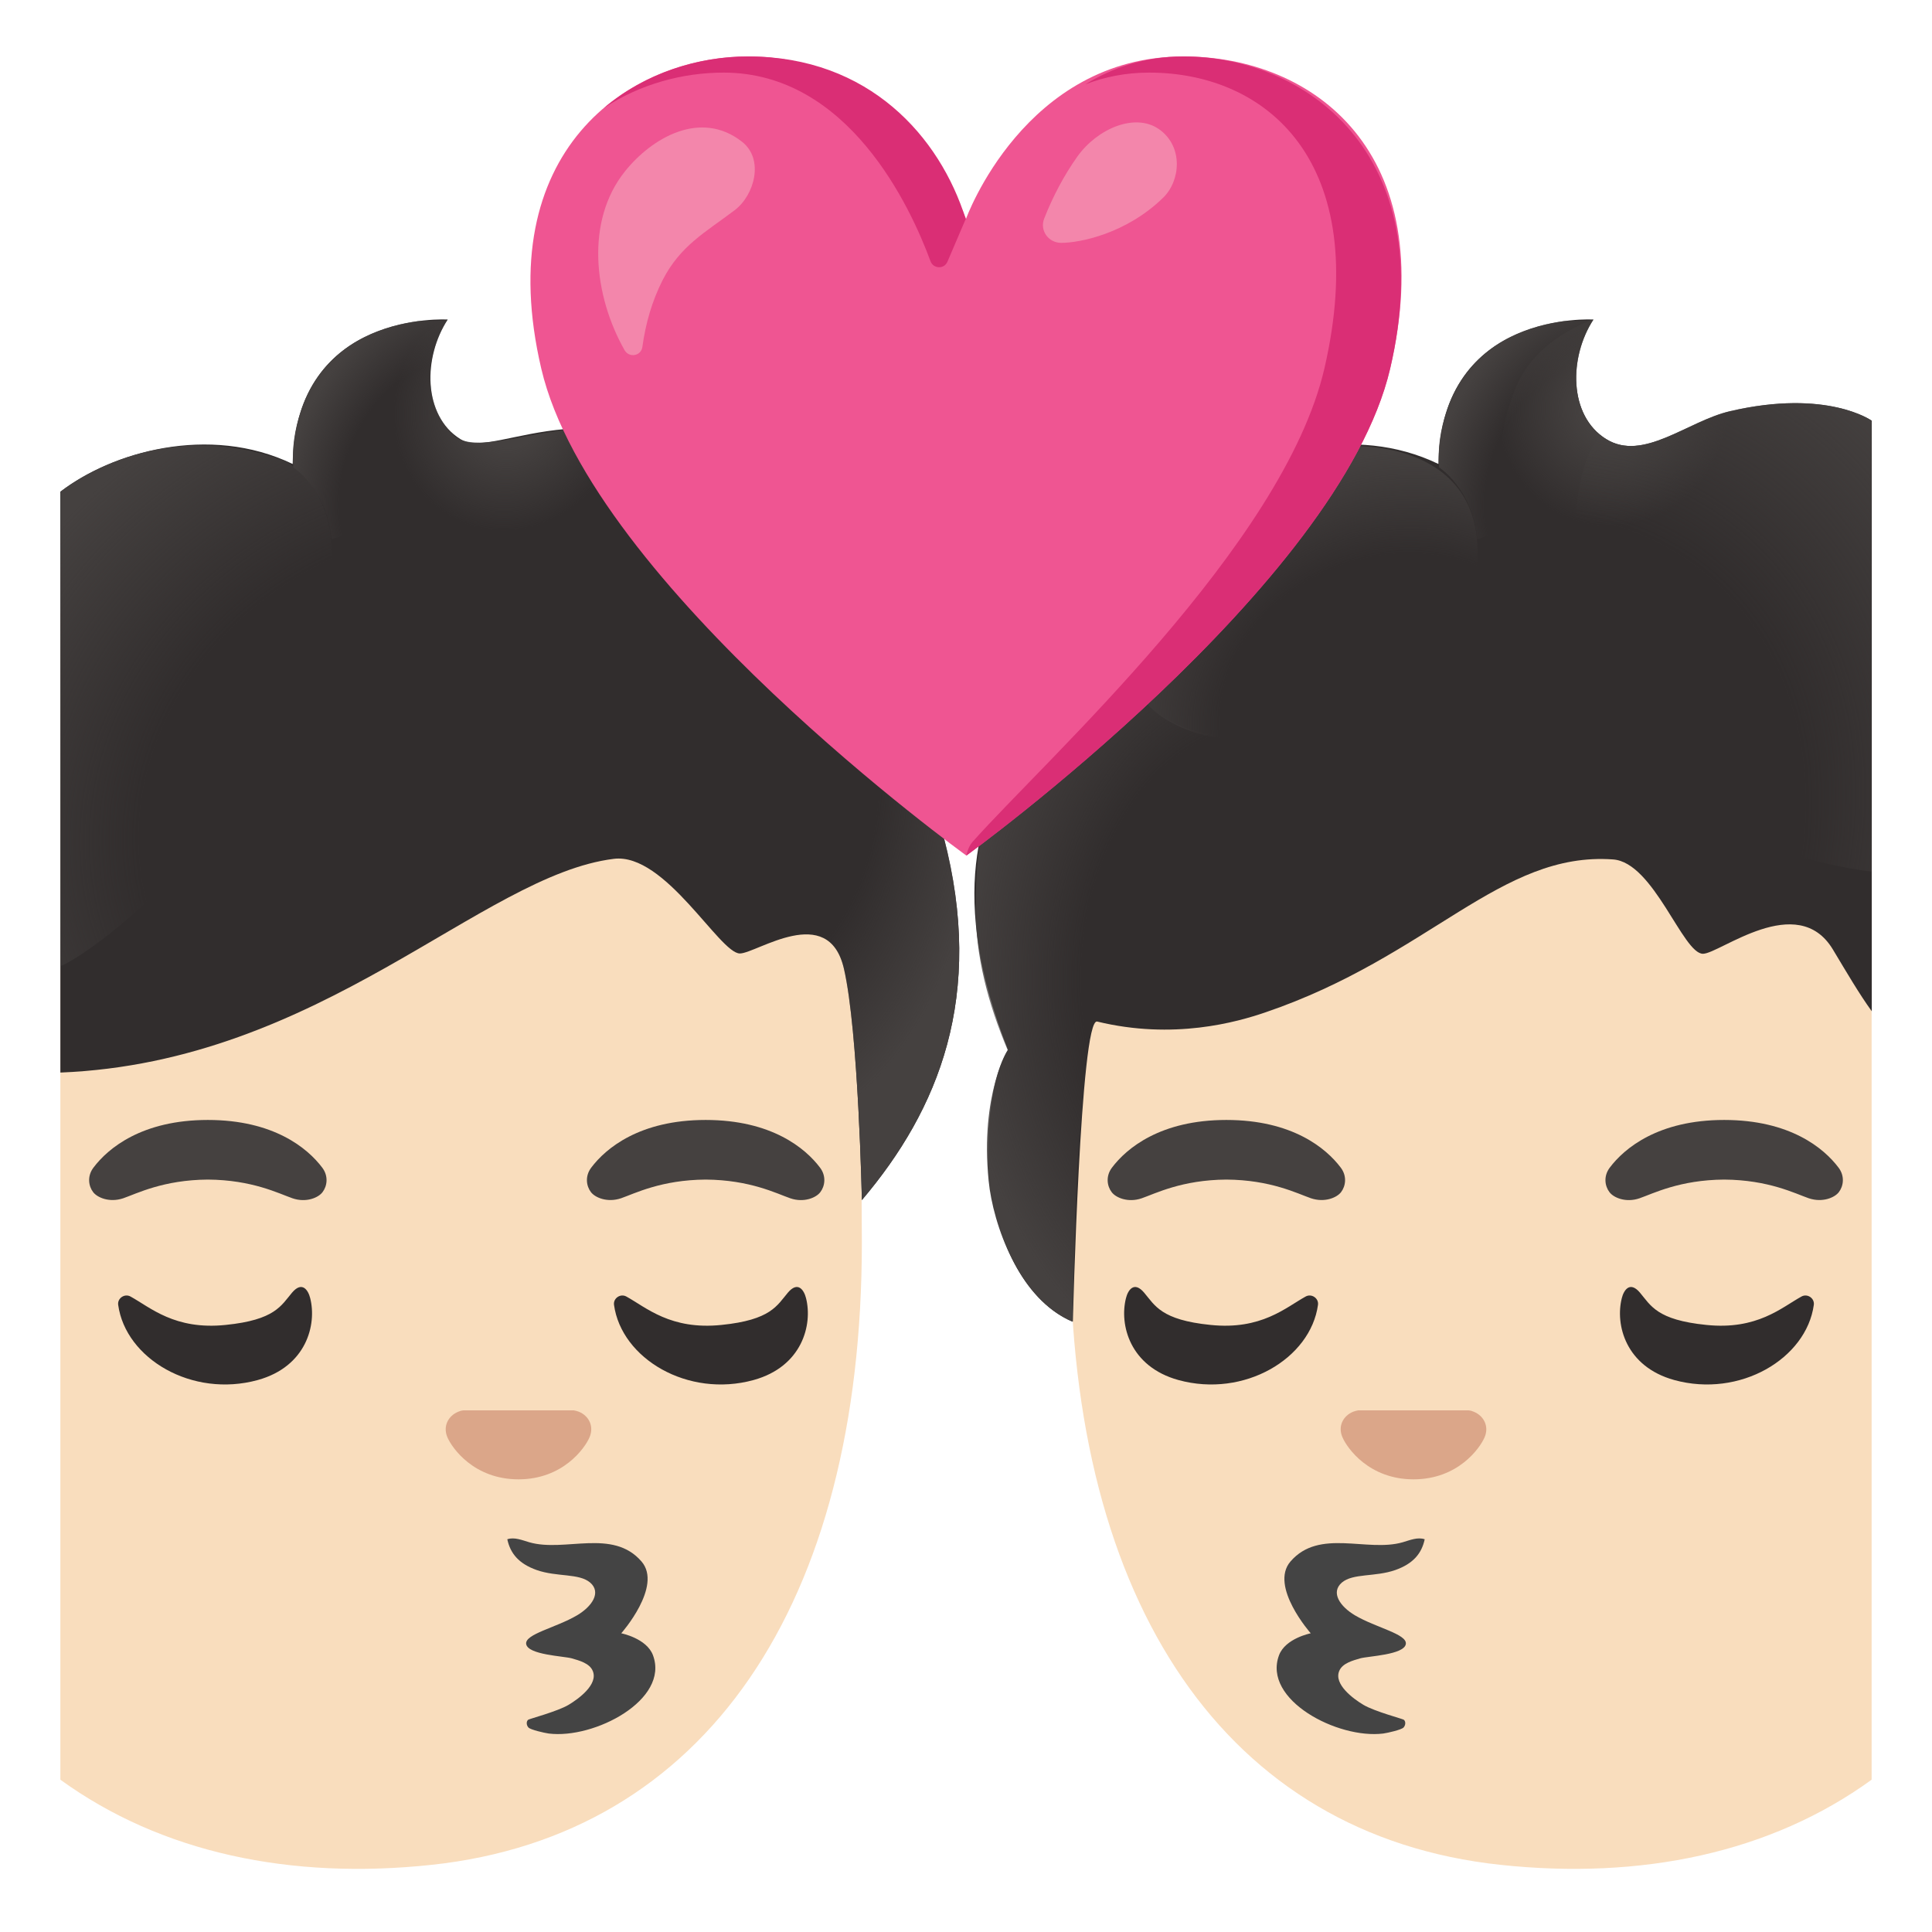 <svg enable-background="new 0 0 128 128" viewBox="0 0 128 128" xmlns="http://www.w3.org/2000/svg" xmlns:xlink="http://www.w3.org/1999/xlink"><radialGradient id="a" cx="33.72" cy="27.05" gradientTransform="matrix(.938 .347 -.375 1.013 12.25 -12.06)" gradientUnits="userSpaceOnUse" r="11.78"><stop offset=".206" stop-color="#454140"/><stop offset=".646" stop-color="#454140" stop-opacity="0"/></radialGradient><linearGradient id="b"><stop offset=".598" stop-color="#454140" stop-opacity="0"/><stop offset="1" stop-color="#454140"/></linearGradient><radialGradient id="c" cx="28.41" cy="31.35" gradientTransform="matrix(.905 .425 -.616 1.31 21.99 -21.8)" gradientUnits="userSpaceOnUse" r="9.03" xlink:href="#b"/><linearGradient id="d"><stop offset=".602" stop-color="#454140" stop-opacity="0"/><stop offset="1" stop-color="#454140"/></linearGradient><radialGradient id="e" cx="30.91" cy="54.03" gradientTransform="matrix(.955 -.295 .258 .834 -12.54 18.11)" gradientUnits="userSpaceOnUse" r="36.31" xlink:href="#d"/><radialGradient id="f" cx="49.4" cy="51.24" gradientTransform="matrix(1 0 0 1.553 0 -28.32)" gradientUnits="userSpaceOnUse" r="18.55"><stop offset=".475" stop-color="#454140" stop-opacity="0"/><stop offset=".845" stop-color="#454140"/></radialGradient><radialGradient id="g" cx="106.83" cy="26.95" gradientTransform="matrix(.938 .347 -.362 .978 16.41 -36.5)" gradientUnits="userSpaceOnUse" r="11.56"><stop offset=".177" stop-color="#454140"/><stop offset=".663" stop-color="#454140" stop-opacity="0"/></radialGradient><radialGradient id="h" cx="97.7" cy="57.31" gradientTransform="matrix(.81 .586 -.707 .976 59.06 -55.92)" gradientUnits="userSpaceOnUse" r="33.75" xlink:href="#d"/><radialGradient id="i" cx="84.22" cy="50.58" gradientTransform="matrix(1 0 0 1.35 0 -3.38)" gradientUnits="userSpaceOnUse" r="20.85" xlink:href="#d"/><radialGradient id="j" cx="92.5" cy="47.09" gradientTransform="matrix(.955 -.295 .258 .834 -8.01 35.13)" gradientUnits="userSpaceOnUse" r="19.55" xlink:href="#d"/><radialGradient id="k" cx="104.32" cy="31.35" gradientTransform="matrix(.905 .425 -.616 1.31 29.19 -54.08)" gradientUnits="userSpaceOnUse" r="9.03" xlink:href="#b"/><path d="m25.73 34.74c27.05 0 31.37 19.51 31.37 47.59 0 23.97-10.35 39.27-28.5 41.22-9.35 1-17.91-.79-24.6-5.64v-77.31c5.31-3.77 12.38-5.86 21.73-5.86z" fill="#f9ddbd"/><path d="m21.35 77.36c-.97-1.29-3.22-3.16-7.58-3.16s-6.61 1.87-7.58 3.16c-.43.57-.32 1.23-.02 1.62.28.37 1.09.71 1.99.41.9-.31 2.66-1.22 5.61-1.24 2.95.02 4.71.93 5.61 1.24s1.72-.04 1.99-.41c.3-.39.41-1.05-.02-1.62z" fill="#454140"/><path d="m54.33 77.36c-.97-1.29-3.22-3.16-7.58-3.16s-6.61 1.87-7.58 3.16c-.43.57-.32 1.23-.02 1.62.28.37 1.09.71 1.99.41.9-.31 2.66-1.22 5.61-1.24 2.95.02 4.71.93 5.61 1.24s1.72-.04 1.99-.41c.3-.39.41-1.05-.02-1.62z" fill="#454140"/><path d="m19.35 85.64c.67-.79 1.07-.16 1.2.36.45 1.76-.25 4.54-3.47 5.43-4.36 1.2-8.76-1.42-9.25-4.98-.06-.44.43-.77.82-.55 1.31.72 2.93 2.23 6.3 1.88 3.28-.33 3.68-1.29 4.4-2.14z" fill="#312d2d"/><path d="m52.2 85.64c.67-.79 1.07-.16 1.2.36.45 1.76-.25 4.54-3.47 5.43-4.36 1.2-8.76-1.42-9.25-4.98-.06-.44.43-.77.82-.55 1.31.72 2.93 2.23 6.3 1.88 3.28-.33 3.68-1.29 4.4-2.14z" fill="#312d2d"/><path d="m36.35 114.85c3.02.38 8.02-2.23 6.91-5.19-.42-1.12-2.1-1.45-2.1-1.45s2.76-3.12 1.34-4.76c-1.91-2.21-5.07-.59-7.43-1.27-.48-.14-.99-.36-1.46-.2.2.94.76 1.62 1.95 2.04 1.34.47 2.8.2 3.54.83.76.66.11 1.59-.87 2.17-1.39.82-3.47 1.24-3.37 1.9.11.72 2.49.8 3.02.95.48.14 1.18.32 1.39.83.38.89-.93 1.85-1.6 2.25-.74.44-2.61.93-2.68.99-.14.12-.11.37.02.51.13.15 1.05.36 1.34.4z" fill="#444"/><path d="m38.35 93.53c-.11-.04-.22-.07-.33-.09h-7.33c-.11.01-.22.04-.33.09-.66.27-1.03.96-.72 1.69s1.77 2.79 4.71 2.79 4.4-2.06 4.71-2.79-.05-1.42-.71-1.69z" fill="#dba689"/><path d="m62.52 55.44c-1.44-5.5-3.51-16.65-11.47-22.57-11.22-8.35-18.1-2.25-20.55-3.78-2.51-1.56-2.46-5.44-.84-7.92 0 0-10.1-.63-10.27 9.57-5.55-2.67-12.02-.77-15.39 1.84v38.48c17.28-.69 27.89-13.08 36.67-14.16 3.4-.42 7.01 6.28 8.35 6.27 1.11-.01 5.86-3.42 6.89 1 .97 4.17 1.19 15.34 1.19 15.34 5.08-5.99 8.18-13.5 5.42-24.07z" fill="#312d2d"/><path d="m37.38 28.49s-1.37.18-2.58.42c-1.83.36-3.86.74-4.71-.04-2.02-1.86-2.05-5.22-.43-7.7-.02.02-2.83 1.04-4.23 5.09-.71 2.07-1.24 8.83 3.53 11.02 6.27 2.88 13.74 1.1 15.53-1.02 2.29-2.69-4.61-8.34-7.11-7.77z" fill="url(#a)"/><path d="m30.5 29.09c-2.51-1.56-2.46-5.44-.84-7.92-.08.12-1.8.08-1.99.11-1.48.2-2.94.66-4.22 1.44-1.67 1.03-2.88 2.6-3.5 4.46-.45 1.33-.61 2.57-.52 3.78 0 0 2.19 1.39 2.53 4.7.05.64 9.79-5.8 8.54-6.57z" fill="url(#c)"/><path d="m18.26 49.03c1.55-2.59 3.29-8.22 3.64-11.22.14-1.22.08-2.29-.15-3.21-.47-1.88-1.48-3.18-2.8-4.03-8.47-3.18-14.67 1.8-14.95 2.01v31.42c.27.05 7.84-4.23 14.26-14.97z" fill="url(#e)"/><path d="m62.52 55.44c-1.44-5.5-3.51-16.65-11.47-22.57-1.52-1.13-2.95-1.99-4.31-2.64l2.28 32.94c1.11-.01 5.86-3.42 6.89 1 .97 4.17 1.19 15.34 1.19 15.34 5.08-5.99 8.18-13.5 5.42-24.07z" fill="url(#f)"/><path d="m102.27 34.74c-27.05 0-31.37 19.51-31.37 47.59 0 23.97 10.35 39.27 28.5 41.22 9.35 1 17.91-.79 24.6-5.64v-77.31c-5.31-3.77-12.38-5.86-21.73-5.86z" fill="#f9ddbd"/><path d="m106.65 77.36c.97-1.29 3.22-3.16 7.58-3.16s6.61 1.87 7.58 3.16c.43.57.32 1.23.02 1.62-.28.37-1.09.71-1.99.41-.9-.31-2.66-1.22-5.61-1.24-2.95.02-4.71.93-5.61 1.24s-1.72-.04-1.99-.41c-.3-.39-.41-1.05.02-1.62z" fill="#454140"/><path d="m73.67 77.36c.97-1.29 3.22-3.16 7.58-3.16s6.61 1.87 7.58 3.16c.43.57.32 1.23.02 1.62-.28.37-1.09.71-1.99.41-.9-.31-2.66-1.22-5.61-1.24-2.95.02-4.71.93-5.61 1.24s-1.72-.04-1.99-.41c-.3-.39-.41-1.05.02-1.62z" fill="#454140"/><path d="m108.65 85.64c-.67-.79-1.07-.16-1.2.36-.45 1.76.25 4.54 3.47 5.43 4.36 1.2 8.76-1.42 9.25-4.98.06-.44-.43-.77-.82-.55-1.31.72-2.93 2.23-6.3 1.88-3.29-.33-3.68-1.29-4.4-2.14z" fill="#312d2d"/><path d="m75.8 85.64c-.67-.79-1.07-.16-1.2.36-.45 1.76.25 4.54 3.47 5.43 4.36 1.2 8.76-1.42 9.25-4.98.06-.44-.43-.77-.82-.55-1.31.72-2.93 2.23-6.3 1.88-3.28-.33-3.68-1.29-4.4-2.14z" fill="#312d2d"/><path d="m91.65 114.85c-3.02.38-8.02-2.23-6.91-5.19.42-1.12 2.1-1.45 2.1-1.45s-2.76-3.12-1.34-4.76c1.91-2.21 5.07-.59 7.43-1.27.48-.14.99-.36 1.46-.2-.2.94-.76 1.62-1.95 2.04-1.34.47-2.8.2-3.54.83-.76.66-.11 1.59.87 2.17 1.39.82 3.47 1.24 3.37 1.9-.11.72-2.49.8-3.02.95-.48.14-1.18.32-1.39.83-.38.89.93 1.85 1.6 2.25.74.44 2.61.93 2.68.99.14.12.11.37-.02.51-.13.15-1.05.36-1.34.4z" fill="#444"/><path d="m89.65 93.53c.11-.04.22-.07.33-.09h7.33c.11.01.22.04.33.09.66.27 1.03.96.72 1.69s-1.77 2.79-4.71 2.79-4.4-2.06-4.71-2.79c-.32-.73.05-1.42.71-1.69z" fill="#dba689"/><path d="m124 27.87s-2.95-2.12-9.37-.63c-2.82.65-5.76 3.38-8.22 1.85-2.51-1.56-2.46-5.44-.84-7.92 0 0-10.1-.63-10.27 9.57-5.58-2.7-12.1-.75-15.45 1.89-6.14 4.84-5.36 12.19-5.36 12.19s-15.59 4.76-7.71 24.74c0 0-1.73 2.4-1.16 8.61.39 4.26 2.47 8.19 5.46 9.39 0 0 .5-20.15 1.61-19.88 5.06 1.23 9.25.04 11.15-.61 10.89-3.71 15.57-10.67 23.03-10.13 2.7.19 4.62 6.26 5.96 6.25 1.11-.01 6.25-4.18 8.6-.29.95 1.58 1.73 2.92 2.58 4.1v-39.13z" fill="#312d2d"/><path d="m124 27.87s-2.95-2.12-9.37-.63c-2.82.65-5.76 3.38-8.22 1.85-2.51-1.56-2.46-5.44-.84-7.92-.02.02-3.72 1.14-5.12 4.44-2.82 6.61-1.29 18.29 23.57 21.54-.11 0-.02-17.1-.02-19.28z" fill="url(#g)"/><path d="m124 27.87s-2.95-2.12-9.37-.63c-2.82.65-5.76 3.38-8.22 1.85-2.51-1.56-7.26 25.42 17.6 28.66-.1 0-.01-27.7-.01-29.88z" fill="url(#h)"/><path d="m83.56 48.67c-6.8.91-9.09-3.84-9.09-3.84-9.46 3.93-9.79 10.72-9.83 15.18-.03 3.3.83 6.51 2.12 9.56 0 0-1.82 2.9-1.26 8.66.28 2.86 2 7.81 5.55 9.34 0 0 .19-7.83.32-10.25.03-.6.65-9.77 1.29-9.63 5.08 1.13 17.81-13.33 10.9-19.02z" fill="url(#i)"/><path d="m97.66 34.59c-1.73-6.9-12.84-5.88-17.82-1.96-2.79 2.2-5.36 5.86-5.36 12.19 0 0 .92 1.33 1.7 2.03 1.26 1.13 2.86 1.8 4.54 2.03 4.42.6 9.07-.69 12.55-3.5 2.35-1.9 4.21-4.57 4.55-7.58.14-1.22.08-2.28-.16-3.21z" fill="url(#j)"/><path d="m106.41 29.09c-2.51-1.56-2.46-5.44-.84-7.92-.08.12-1.8.08-1.99.11-1.48.2-2.94.66-4.22 1.44-1.67 1.03-2.88 2.6-3.5 4.46-.45 1.33-.61 2.57-.52 3.78 0 0 2.19 1.39 2.53 4.7.06.64 9.79-5.8 8.54-6.57z" fill="url(#k)"/><path d="m78.41 3.74c-10.54 0-14.41 10.76-14.41 10.76s-3.82-10.76-14.43-10.76c-7.97 0-17.07 6.32-13.71 20.68s28.16 32.26 28.16 32.26 24.72-17.9 28.08-32.26-5.08-20.68-13.69-20.68z" fill="#ef5592"/><path d="m47.94 4.81c8.27 0 12.38 8.89 13.71 12.5.19.51.91.53 1.12.03l1.21-2.83c-1.71-5.45-6.4-10.77-14.41-10.77-3.32 0-6.82 1.1-9.55 3.41 2.4-1.59 5.23-2.34 7.92-2.34z" fill="#da2e75"/><path d="m78.41 3.74c-2.55 0-4.7.74-6.51 1.85 1.27-.49 2.68-.78 4.23-.78 7.8 0 14.77 5.91 11.62 19.58-2.7 11.73-18.5 25.96-23.32 31.39-.31.35-.41.91-.41.91s24.72-17.9 28.08-32.26c3.36-14.37-5.72-20.69-13.69-20.69z" fill="#da2e75"/><g fill="#f386ab"><path d="m41.4 11.36c1.8-2.25 5.03-4.11 7.76-1.97 1.48 1.16.83 3.54-.49 4.54-1.93 1.46-3.6 2.34-4.77 4.63-.7 1.38-1.13 2.88-1.34 4.42-.08.61-.88.75-1.18.22-2.04-3.6-2.61-8.55.02-11.84z"/><path d="m70.31 16.09c-.85 0-1.44-.82-1.13-1.61.57-1.45 1.31-2.86 2.2-4.11 1.32-1.85 3.82-2.92 5.41-1.81 1.63 1.15 1.42 3.43.27 4.54-2.45 2.39-5.53 2.99-6.75 2.99z"/></g></svg>